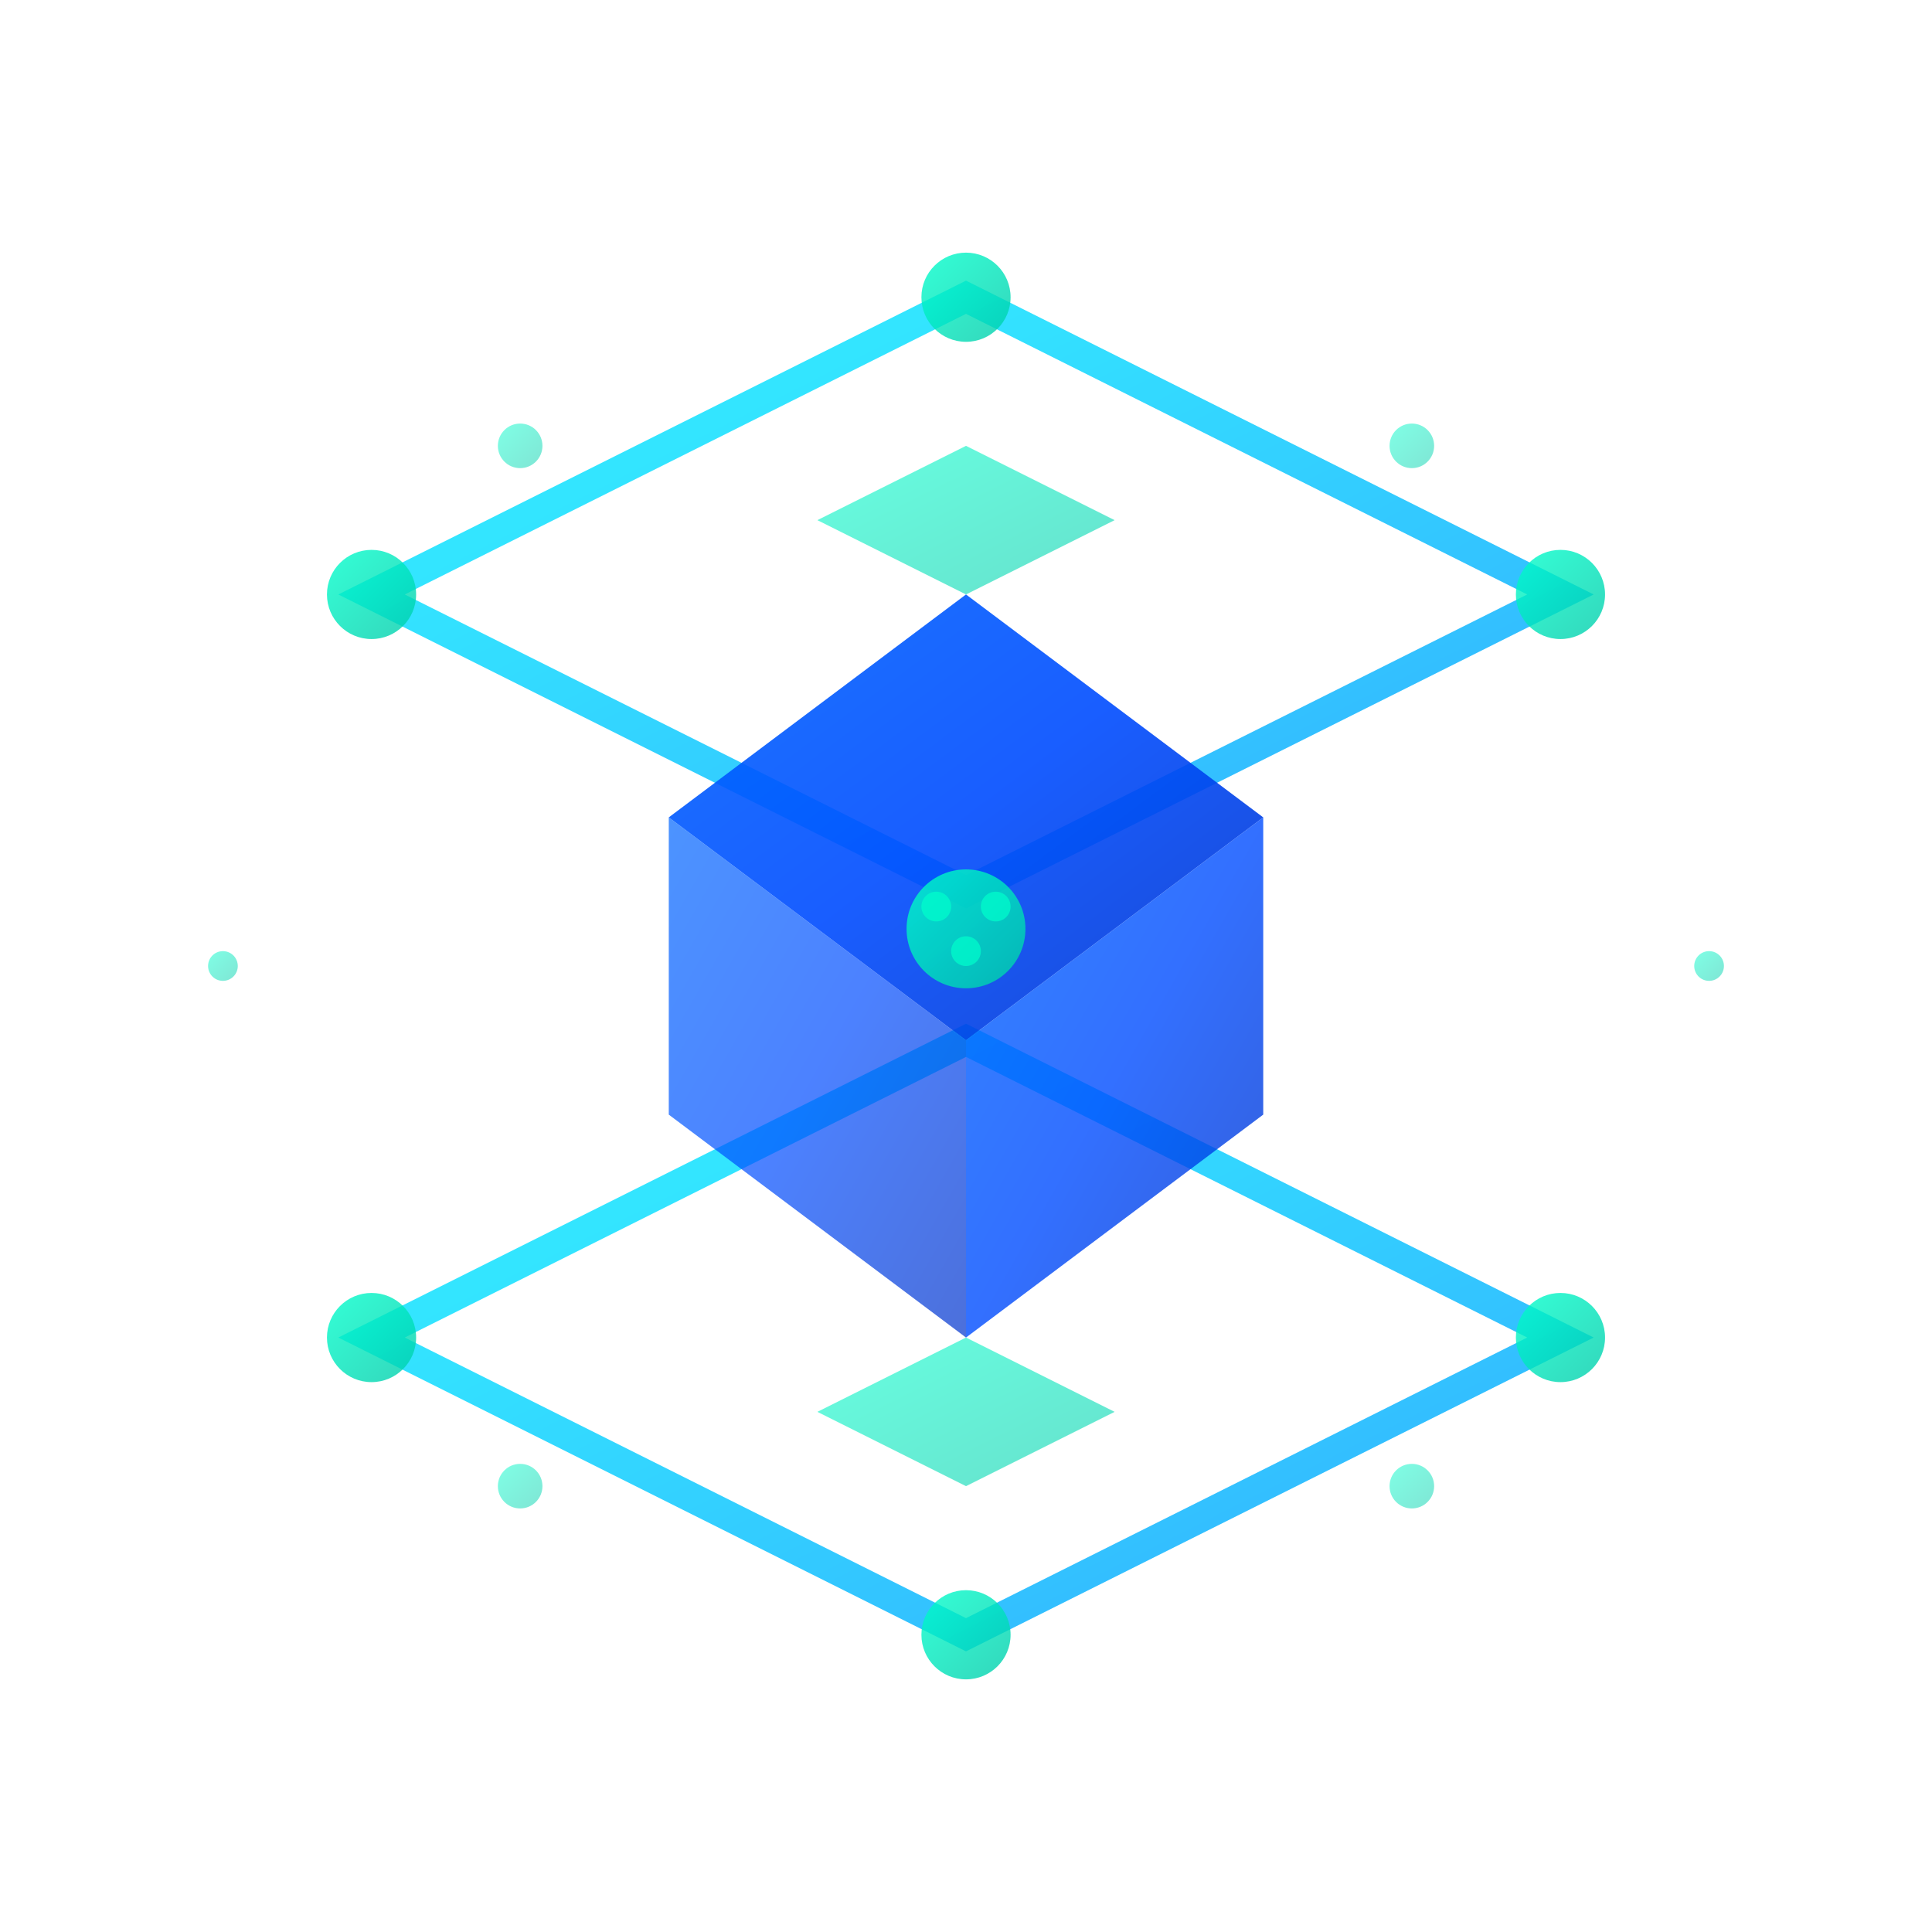 <svg viewBox="35 35 130 130" xmlns="http://www.w3.org/2000/svg">
  <defs>
    <!-- Modern gradient for outer structure -->
    <linearGradient id="outerGradient" x1="0%" y1="0%" x2="100%" y2="100%">
      <stop offset="0%" style="stop-color:#00f5ff;stop-opacity:1" />
      <stop offset="100%" style="stop-color:#0099ff;stop-opacity:1" />
    </linearGradient>
    
    <!-- Inner cube gradient -->
    <linearGradient id="innerGradient" x1="0%" y1="0%" x2="100%" y2="100%">
      <stop offset="0%" style="stop-color:#0066ff;stop-opacity:1" />
      <stop offset="50%" style="stop-color:#004cff;stop-opacity:1" />
      <stop offset="100%" style="stop-color:#0033cc;stop-opacity:1" />
    </linearGradient>
    
    <!-- Accent gradient for highlights -->
    <linearGradient id="accentGradient" x1="0%" y1="0%" x2="100%" y2="100%">
      <stop offset="0%" style="stop-color:#00ffcc;stop-opacity:1" />
      <stop offset="100%" style="stop-color:#00ccaa;stop-opacity:1" />
    </linearGradient>
    
    <!-- Glow effect -->
    <filter id="glow" x="-50%" y="-50%" width="200%" height="200%">
      <feGaussianBlur stdDeviation="2" result="coloredBlur"/>
      <feMerge> 
        <feMergeNode in="coloredBlur"/>
        <feMergeNode in="SourceGraphic"/>
      </feMerge>
    </filter>
  </defs>
  
  <!-- Main container -->
  <g transform="translate(100, 100)">
    
    <!-- Outer wireframe cube structure -->
    <g stroke="url(#outerGradient)" stroke-width="2" fill="none" opacity="0.8">
      <!-- Top face -->
      <path d="M -40,-25 L 0,-45 L 40,-25 L 0,-5 Z" />
      <!-- Bottom face -->
      <path d="M -40,25 L 0,5 L 40,25 L 0,45 Z" />
      <!-- Vertical edges -->
      <line x1="-40" y1="-25" x2="-40" y2="25" />
      <line x1="0" y1="-45" x2="0" y2="-5" />
      <line x1="40" y1="-25" x2="40" y2="25" />
      <line x1="0" y1="5" x2="0" y2="45" />
    </g>
    
    <!-- Inner geometric structure (the main focal point) -->
    <g>
      <!-- Central diamond/rhombus -->
      <path d="M 0,-25 L 20,-10 L 0,5 L -20,-10 Z" fill="url(#innerGradient)" opacity="0.9" />
      
      <!-- Left geometric panel -->
      <path d="M -20,-10 L 0,5 L 0,25 L -20,10 Z" fill="url(#innerGradient)" opacity="0.7" />
      
      <!-- Right geometric panel -->
      <path d="M 20,-10 L 0,5 L 0,25 L 20,10 Z" fill="url(#innerGradient)" opacity="0.8" />
      
      <!-- Top connecting elements -->
      <path d="M 0,-25 L -10,-30 L 0,-35 L 10,-30 Z" fill="url(#accentGradient)" opacity="0.6" />
      
      <!-- Bottom connecting elements -->
      <path d="M 0,25 L -10,30 L 0,35 L 10,30 Z" fill="url(#accentGradient)" opacity="0.6" />
    </g>
    
    <!-- Inner wireframe details -->
    <g stroke="url(#accentGradient)" stroke-width="1.5" fill="none" opacity="0.6">
      <!-- Internal structure lines -->
      <path d="M -20,-10 L 20,-10" />
      <path d="M -20,10 L 20,10" />
      <path d="M 0,-25 L 0,25" />
      <!-- Diagonal connections -->
      <path d="M -10,-17.5 L 10,-17.5" />
      <path d="M -10,17.5 L 10,17.5" />
    </g>
    
    <!-- Corner accent points -->
    <g fill="url(#accentGradient)" filter="url(#glow)">
      <circle cx="-40" cy="-25" r="3" opacity="0.8" />
      <circle cx="40" cy="-25" r="3" opacity="0.8" />
      <circle cx="-40" cy="25" r="3" opacity="0.8" />
      <circle cx="40" cy="25" r="3" opacity="0.8" />
      <circle cx="0" cy="-45" r="3" opacity="0.8" />
      <circle cx="0" cy="45" r="3" opacity="0.8" />
    </g>
    
    <!-- Central core (representing AI processing) -->
    <g>
      <circle cx="0" cy="-2.5" r="4" fill="url(#accentGradient)" opacity="0.9" filter="url(#glow)" />
      <!-- Small internal elements -->
      <g fill="#00ffcc" opacity="0.7">
        <circle cx="-2" cy="-4" r="1" />
        <circle cx="2" cy="-4" r="1" />
        <circle cx="0" cy="-1" r="1" />
      </g>
    </g>
    
    <!-- Floating data points (representing active processing) -->
    <g fill="url(#accentGradient)" opacity="0.5">
      <circle cx="-30" cy="-35" r="1.5" />
      <circle cx="30" cy="-35" r="1.5" />
      <circle cx="-30" cy="35" r="1.5" />
      <circle cx="30" cy="35" r="1.5" />
      <circle cx="-50" cy="0" r="1" />
      <circle cx="50" cy="0" r="1" />
    </g>
    
  </g>
  
</svg>